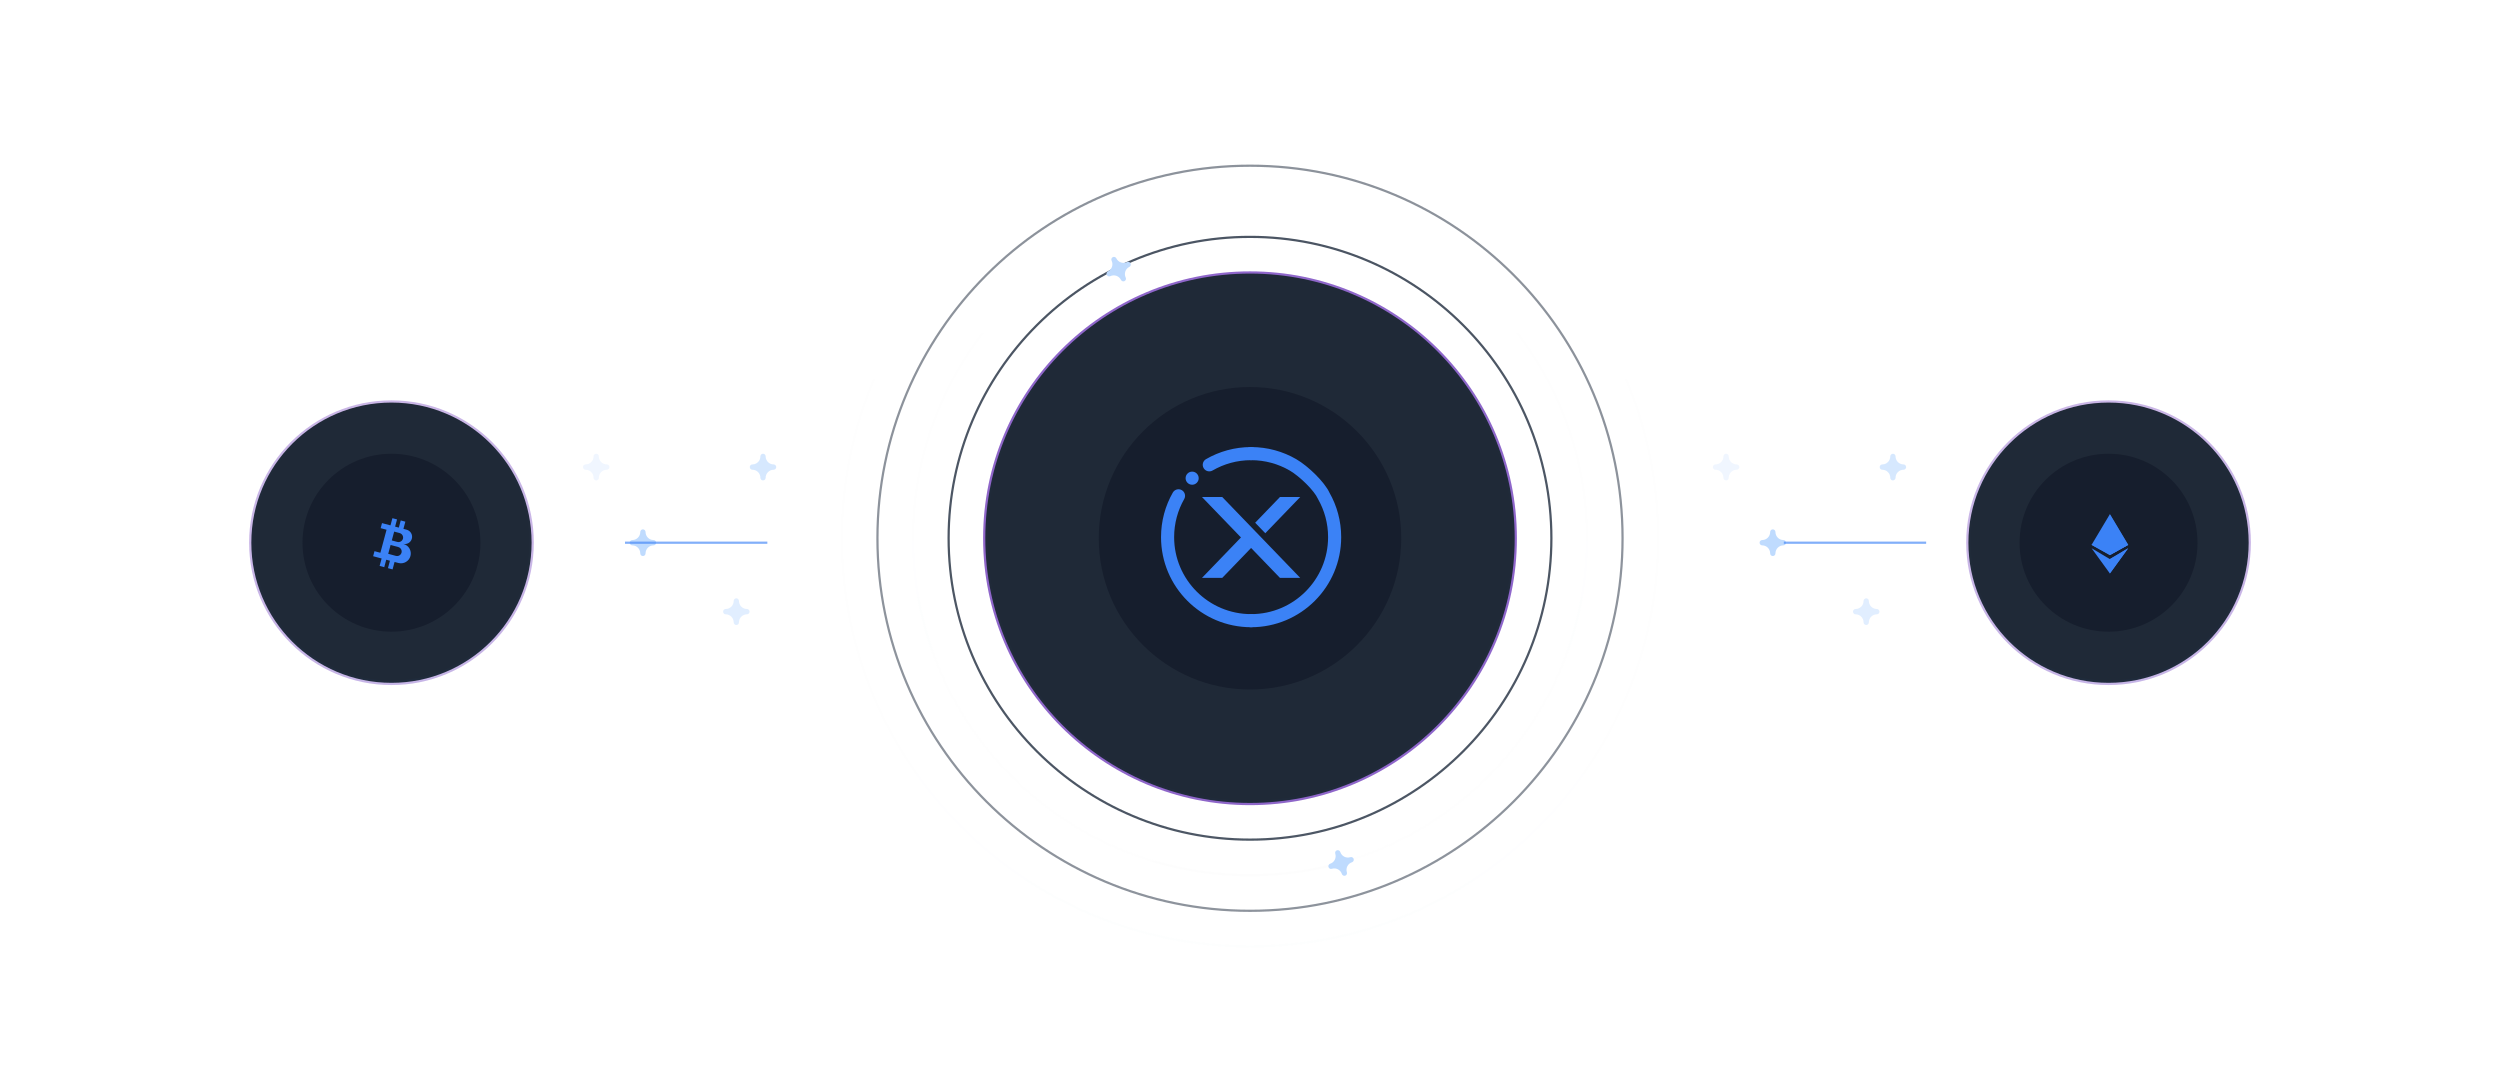 <svg width="1124" height="484" viewBox="0 0 1124 484" fill="none" xmlns="http://www.w3.org/2000/svg">
<g style="mix-blend-mode:overlay" filter="url(#filter0_f_1216_129)">
<path d="M801.81 242.8C799.843 242.8 798.241 241.185 798.241 239.2C798.241 238.538 797.71 238 797.052 238C796.394 238 795.862 238.538 795.862 239.2C795.862 241.185 794.261 242.8 792.293 242.8C791.635 242.8 791.104 243.338 791.104 244C791.104 244.662 791.635 245.2 792.293 245.2C794.261 245.2 795.862 246.815 795.862 248.8C795.862 249.462 796.394 250 797.052 250C797.71 250 798.241 249.462 798.241 248.8C798.241 246.815 799.843 245.2 801.81 245.2C802.468 245.2 803 244.662 803 244C803 243.338 802.468 242.8 801.81 242.8Z" fill="#BFDBFE"/>
</g>
<g style="mix-blend-mode:overlay" filter="url(#filter1_f_1216_129)">
<path d="M843.81 273.8C841.843 273.8 840.241 272.185 840.241 270.2C840.241 269.538 839.71 269 839.052 269C838.394 269 837.862 269.538 837.862 270.2C837.862 272.185 836.261 273.8 834.293 273.8C833.635 273.8 833.104 274.338 833.104 275C833.104 275.662 833.635 276.2 834.293 276.2C836.261 276.2 837.862 277.815 837.862 279.8C837.862 280.462 838.394 281 839.052 281C839.71 281 840.241 280.462 840.241 279.8C840.241 277.815 841.843 276.2 843.81 276.2C844.468 276.2 845 275.662 845 275C845 274.338 844.468 273.8 843.81 273.8Z" fill="#BFDBFE" fill-opacity="0.48"/>
</g>
<g style="mix-blend-mode:overlay" filter="url(#filter2_f_1216_129)">
<path d="M780.81 208.8C778.843 208.8 777.241 207.185 777.241 205.2C777.241 204.538 776.71 204 776.052 204C775.394 204 774.862 204.538 774.862 205.2C774.862 207.185 773.261 208.8 771.293 208.8C770.635 208.8 770.104 209.338 770.104 210C770.104 210.662 770.635 211.2 771.293 211.2C773.261 211.2 774.862 212.815 774.862 214.8C774.862 215.462 775.394 216 776.052 216C776.71 216 777.241 215.462 777.241 214.8C777.241 212.815 778.843 211.2 780.81 211.2C781.468 211.2 782 210.662 782 210C782 209.338 781.468 208.8 780.81 208.8Z" fill="#BFDBFE" fill-opacity="0.24"/>
</g>
<g style="mix-blend-mode:overlay" opacity="0.64" filter="url(#filter3_f_1216_129)">
<path d="M855.81 208.8C853.843 208.8 852.241 207.185 852.241 205.2C852.241 204.538 851.71 204 851.052 204C850.394 204 849.862 204.538 849.862 205.2C849.862 207.185 848.261 208.8 846.293 208.8C845.635 208.8 845.104 209.338 845.104 210C845.104 210.662 845.635 211.2 846.293 211.2C848.261 211.2 849.862 212.815 849.862 214.8C849.862 215.462 850.394 216 851.052 216C851.71 216 852.241 215.462 852.241 214.8C852.241 212.815 853.843 211.2 855.81 211.2C856.468 211.2 857 210.662 857 210C857 209.338 856.468 208.8 855.81 208.8Z" fill="#BFDBFE"/>
</g>
<g filter="url(#filter4_f_1216_129)">
<path d="M802 244H866" stroke="url(#paint0_linear_1216_129)"/>
</g>
<g style="mix-blend-mode:overlay" filter="url(#filter5_f_1216_129)">
<path d="M293.81 242.8C291.843 242.8 290.241 241.185 290.241 239.2C290.241 238.538 289.71 238 289.052 238C288.394 238 287.862 238.538 287.862 239.2C287.862 241.185 286.261 242.8 284.293 242.8C283.635 242.8 283.104 243.338 283.104 244C283.104 244.662 283.635 245.2 284.293 245.2C286.261 245.2 287.862 246.815 287.862 248.8C287.862 249.462 288.394 250 289.052 250C289.71 250 290.241 249.462 290.241 248.8C290.241 246.815 291.843 245.2 293.81 245.2C294.468 245.2 295 244.662 295 244C295 243.338 294.468 242.8 293.81 242.8Z" fill="#BFDBFE"/>
</g>
<g style="mix-blend-mode:overlay" filter="url(#filter6_f_1216_129)">
<path d="M335.81 273.8C333.843 273.8 332.241 272.185 332.241 270.2C332.241 269.538 331.71 269 331.052 269C330.394 269 329.862 269.538 329.862 270.2C329.862 272.185 328.261 273.8 326.293 273.8C325.635 273.8 325.104 274.338 325.104 275C325.104 275.662 325.635 276.2 326.293 276.2C328.261 276.2 329.862 277.815 329.862 279.8C329.862 280.462 330.394 281 331.052 281C331.71 281 332.241 280.462 332.241 279.8C332.241 277.815 333.843 276.2 335.81 276.2C336.468 276.2 337 275.662 337 275C337 274.338 336.468 273.8 335.81 273.8Z" fill="#BFDBFE" fill-opacity="0.48"/>
</g>
<g style="mix-blend-mode:overlay" filter="url(#filter7_f_1216_129)">
<path d="M272.81 208.8C270.843 208.8 269.241 207.185 269.241 205.2C269.241 204.538 268.71 204 268.052 204C267.394 204 266.862 204.538 266.862 205.2C266.862 207.185 265.261 208.8 263.293 208.8C262.635 208.8 262.104 209.338 262.104 210C262.104 210.662 262.635 211.2 263.293 211.2C265.261 211.2 266.862 212.815 266.862 214.8C266.862 215.462 267.394 216 268.052 216C268.71 216 269.241 215.462 269.241 214.8C269.241 212.815 270.843 211.2 272.81 211.2C273.468 211.2 274 210.662 274 210C274 209.338 273.468 208.8 272.81 208.8Z" fill="#BFDBFE" fill-opacity="0.24"/>
</g>
<g style="mix-blend-mode:overlay" opacity="0.64" filter="url(#filter8_f_1216_129)">
<path d="M347.81 208.8C345.843 208.8 344.241 207.185 344.241 205.2C344.241 204.538 343.71 204 343.052 204C342.394 204 341.862 204.538 341.862 205.2C341.862 207.185 340.261 208.8 338.293 208.8C337.635 208.8 337.104 209.338 337.104 210C337.104 210.662 337.635 211.2 338.293 211.2C340.261 211.2 341.862 212.815 341.862 214.8C341.862 215.462 342.394 216 343.052 216C343.71 216 344.241 215.462 344.241 214.8C344.241 212.815 345.843 211.2 347.81 211.2C348.468 211.2 349 210.662 349 210C349 209.338 348.468 208.8 347.81 208.8Z" fill="#BFDBFE"/>
</g>
<g filter="url(#filter9_f_1216_129)">
<path d="M281 244H345" stroke="url(#paint1_linear_1216_129)"/>
</g>
<g filter="url(#filter10_f_1216_129)">
<path d="M682 242C682 175.726 628.274 122 562 122C495.726 122 442 175.726 442 242C442 308.274 495.726 362 562 362C628.274 362 682 308.274 682 242Z" fill="url(#paint2_linear_1216_129)"/>
</g>
<path d="M697.5 242C697.5 167.165 636.835 106.5 562 106.5C487.165 106.5 426.5 167.165 426.5 242C426.5 316.835 487.165 377.5 562 377.5C636.835 377.5 697.5 316.835 697.5 242Z" stroke="url(#paint3_linear_1216_129)"/>
<path d="M729.5 242C729.5 149.492 654.508 74.5 562 74.5C469.492 74.5 394.5 149.492 394.5 242C394.5 334.508 469.492 409.5 562 409.5C654.508 409.5 729.5 334.508 729.5 242Z" stroke="url(#paint4_linear_1216_129)"/>
<path d="M713.5 242C713.5 158.329 645.671 90.5 562 90.5C478.329 90.5 410.5 158.329 410.5 242C410.5 325.671 478.329 393.5 562 393.5C645.671 393.5 713.5 325.671 713.5 242Z" stroke="url(#paint5_linear_1216_129)"/>
<path d="M745.5 242C745.5 140.656 663.344 58.5 562 58.5C460.656 58.5 378.5 140.656 378.5 242C378.5 343.344 460.656 425.5 562 425.5C663.344 425.5 745.5 343.344 745.5 242Z" stroke="url(#paint6_linear_1216_129)"/>
<path d="M681 242C681 176.278 627.722 123 562 123C496.278 123 443 176.278 443 242C443 307.722 496.278 361 562 361C627.722 361 681 307.722 681 242Z" fill="#1F2937" stroke="url(#paint7_linear_1216_129)" stroke-width="2"/>
<path d="M630 242C630 204.445 599.555 174 562 174C524.445 174 494 204.445 494 242C494 279.555 524.445 310 562 310C599.555 310 630 279.555 630 242Z" fill="url(#paint8_linear_1216_129)"/>
<g filter="url(#filter11_f_1216_129)">
<path d="M607.103 385.388C605.231 385.996 603.209 384.955 602.596 383.067C602.391 382.437 601.719 382.09 601.094 382.294C600.468 382.497 600.128 383.173 600.333 383.803C600.946 385.69 599.923 387.721 598.051 388.329C597.426 388.533 597.086 389.208 597.291 389.838C597.495 390.468 598.167 390.815 598.793 390.612C600.664 390.004 602.686 391.045 603.3 392.933C603.504 393.563 604.176 393.91 604.802 393.706C605.428 393.503 605.767 392.827 605.562 392.198C604.949 390.31 605.973 388.279 607.844 387.671C608.47 387.468 608.81 386.792 608.605 386.162C608.4 385.532 607.728 385.185 607.103 385.388Z" fill="#BFDBFE"/>
</g>
<g filter="url(#filter12_f_1216_129)">
<path d="M506.699 117.835C504.931 118.698 502.783 117.948 501.913 116.164C501.623 115.569 500.909 115.319 500.318 115.607C499.727 115.896 499.484 116.612 499.775 117.207C500.645 118.991 499.914 121.145 498.145 122.008C497.554 122.296 497.312 123.012 497.602 123.608C497.892 124.203 498.606 124.453 499.197 124.165C500.966 123.302 503.113 124.052 503.983 125.836C504.273 126.431 504.987 126.681 505.578 126.393C506.17 126.104 506.412 125.388 506.122 124.793C505.252 123.009 505.983 120.855 507.751 119.993C508.343 119.704 508.585 118.988 508.294 118.393C508.004 117.797 507.29 117.547 506.699 117.835Z" fill="#BFDBFE"/>
</g>
<g filter="url(#filter13_f_1216_129)">
<path d="M1012 244C1012 208.654 983.346 180 948 180C912.654 180 884 208.654 884 244C884 279.346 912.654 308 948 308C983.346 308 1012 279.346 1012 244Z" fill="url(#paint9_linear_1216_129)" fill-opacity="0.48"/>
</g>
<path d="M1011 244C1011 209.206 982.794 181 948 181C913.206 181 885 209.206 885 244C885 278.794 913.206 307 948 307C982.794 307 1011 278.794 1011 244Z" fill="#1F2937" stroke="url(#paint10_linear_1216_129)" stroke-width="2"/>
<path d="M988 244C988 221.909 970.091 204 948 204C925.909 204 908 221.909 908 244C908 266.091 925.909 284 948 284C970.091 284 988 266.091 988 244Z" fill="url(#paint11_linear_1216_129)"/>
<g filter="url(#filter14_f_1216_129)">
<path d="M240 244C240 208.654 211.346 180 176 180C140.654 180 112 208.654 112 244C112 279.346 140.654 308 176 308C211.346 308 240 279.346 240 244Z" fill="url(#paint12_linear_1216_129)" fill-opacity="0.48"/>
</g>
<path d="M239 244C239 209.206 210.794 181 176 181C141.206 181 113 209.206 113 244C113 278.794 141.206 307 176 307C210.794 307 239 278.794 239 244Z" fill="#1F2937" stroke="url(#paint13_linear_1216_129)" stroke-width="2"/>
<path d="M216 244C216 221.909 198.091 204 176 204C153.909 204 136 221.909 136 244C136 266.091 153.909 284 176 284C198.091 284 216 266.091 216 244Z" fill="url(#paint14_linear_1216_129)"/>
<path d="M549.518 223.459H540.409L557.94 241.638L540.409 259.817H549.518L562.494 246.361L575.471 259.817H584.58L549.518 223.459Z" fill="#3B82F6"/>
<path d="M584.58 223.459H575.472L564.324 235.019L568.878 239.741L584.58 223.459Z" fill="#3B82F6"/>
<path d="M535.99 217.936C537.617 217.936 538.936 216.618 538.936 214.991C538.936 213.364 537.617 212.045 535.99 212.045C534.364 212.045 533.045 213.364 533.045 214.991C533.045 216.618 534.364 217.936 535.99 217.936Z" fill="#3B82F6"/>
<path d="M562.5 282C564.127 282 565.445 280.681 565.445 279.055C565.445 277.428 564.127 276.109 562.5 276.109V282ZM542.221 206.435C540.814 207.251 540.334 209.053 541.15 210.461C541.965 211.868 543.767 212.348 545.175 211.532L542.221 206.435ZM562.5 206.891C564.127 206.891 565.445 205.572 565.445 203.945C565.445 202.319 564.127 201 562.5 201V206.891ZM532.416 224.377C533.223 222.964 532.731 221.165 531.318 220.359C529.905 219.552 528.106 220.044 527.3 221.457L532.416 224.377ZM562.5 276.109C543.386 276.109 527.891 260.614 527.891 241.5H522C522 263.867 540.133 282 562.5 282V276.109ZM545.175 211.532C550.268 208.581 556.182 206.891 562.5 206.891V201C555.117 201 548.187 202.978 542.221 206.435L545.175 211.532ZM527.891 241.5C527.891 235.265 529.537 229.423 532.416 224.377L527.3 221.457C523.926 227.37 522 234.214 522 241.5H527.891Z" fill="#3B82F6"/>
<path d="M562.499 282C560.873 282 559.554 280.681 559.554 279.055C559.554 277.428 560.873 276.109 562.499 276.109V282ZM562.499 206.891C560.873 206.891 559.554 205.572 559.554 203.945C559.554 202.319 560.873 201 562.499 201V206.891ZM595.141 222.917L592.583 224.377L592.512 224.251L592.453 224.12L595.141 222.917ZM562.499 276.109C581.613 276.109 597.108 260.614 597.108 241.5H602.999C602.999 263.867 584.867 282 562.499 282V276.109ZM579.824 211.532C574.732 208.581 568.817 206.891 562.499 206.891V201C569.882 201 576.812 202.978 582.778 206.435L579.824 211.532ZM597.108 241.5C597.108 235.265 595.462 229.423 592.583 224.377L597.7 221.457C601.073 227.37 602.999 234.214 602.999 241.5H597.108ZM592.453 224.12C591.731 222.507 589.826 220.052 587.285 217.52C584.793 215.038 582.008 212.798 579.824 211.532L582.778 206.435C585.54 208.036 588.726 210.641 591.443 213.347C594.11 216.004 596.652 219.082 597.83 221.714L592.453 224.12Z" fill="#3B82F6"/>
<path d="M181.403 244.563L181.202 244.509C182.926 244.94 184.699 243.916 185.163 242.185C185.276 241.768 185.306 241.333 185.25 240.905C185.194 240.477 185.054 240.064 184.838 239.69C184.623 239.316 184.335 238.989 183.992 238.727C183.649 238.464 183.258 238.272 182.84 238.162L181.384 237.771L182.249 234.541L180.173 233.984L179.307 237.215L177.642 236.769L178.509 233.532L176.429 232.975L175.562 236.211L171.75 235.19L171.143 237.454L173.797 238.165L171.022 248.521L168.368 247.81L167.762 250.074L171.574 251.095L170.677 254.442L172.757 255L173.654 251.653L175.319 252.099L174.423 255.445L176.499 256.001L177.396 252.655L179.112 253.115C181.477 253.749 183.91 252.345 184.544 249.979C185.178 247.614 183.769 245.197 181.403 244.563ZM177.219 239.005L178.719 239.407L179.714 239.674C180.118 239.782 180.448 239.994 180.707 240.296C181.162 240.789 181.357 241.505 181.171 242.198C180.986 242.89 180.459 243.414 179.818 243.613C179.443 243.744 179.052 243.763 178.648 243.655L177.653 243.388L176.153 242.986L177.219 239.005ZM178.122 249.944C178.075 249.947 178.046 249.939 178.003 249.928L176.041 249.402L174.542 249L175.608 245.019L177.108 245.421L179.07 245.947C179.113 245.959 179.142 245.966 179.181 245.992C180.208 246.314 180.809 247.418 180.527 248.471C180.244 249.524 179.172 250.179 178.122 249.944Z" fill="#3B82F6"/>
<path d="M956.83 244.969L948.603 249.551L940.376 244.969L940.414 244.9L948.603 231.181L956.784 244.892L956.83 244.969Z" fill="#3B82F6"/>
<path d="M956.82 246.488L956.782 246.542L948.601 257.832L940.412 246.534L940.382 246.488L940.412 246.511L948.601 251.377L956.782 246.511L956.82 246.488Z" fill="#3B82F6"/>
<path d="M956.83 244.968L948.603 249.551L940.376 244.968L940.414 244.899L948.603 241.187L956.784 244.892L956.83 244.968Z" fill="#3B82F6"/>
<path opacity="0.8" d="M956.828 244.969L948.602 249.551V231.181L956.782 244.892L956.828 244.969Z" fill="#3B82F6"/>
<path d="M956.821 246.488L956.782 246.542L948.602 257.832V251.377L956.782 246.511L956.821 246.488Z" fill="#3B82F6"/>
<defs>
<filter id="filter0_f_1216_129" x="783.104" y="230" width="27.896" height="28" filterUnits="userSpaceOnUse" color-interpolation-filters="sRGB">
<feFlood flood-opacity="0" result="BackgroundImageFix"/>
<feBlend mode="normal" in="SourceGraphic" in2="BackgroundImageFix" result="shape"/>
<feGaussianBlur stdDeviation="4" result="effect1_foregroundBlur_1216_129"/>
</filter>
<filter id="filter1_f_1216_129" x="825.104" y="261" width="27.896" height="28" filterUnits="userSpaceOnUse" color-interpolation-filters="sRGB">
<feFlood flood-opacity="0" result="BackgroundImageFix"/>
<feBlend mode="normal" in="SourceGraphic" in2="BackgroundImageFix" result="shape"/>
<feGaussianBlur stdDeviation="4" result="effect1_foregroundBlur_1216_129"/>
</filter>
<filter id="filter2_f_1216_129" x="762.104" y="196" width="27.896" height="28" filterUnits="userSpaceOnUse" color-interpolation-filters="sRGB">
<feFlood flood-opacity="0" result="BackgroundImageFix"/>
<feBlend mode="normal" in="SourceGraphic" in2="BackgroundImageFix" result="shape"/>
<feGaussianBlur stdDeviation="4" result="effect1_foregroundBlur_1216_129"/>
</filter>
<filter id="filter3_f_1216_129" x="837.104" y="196" width="27.896" height="28" filterUnits="userSpaceOnUse" color-interpolation-filters="sRGB">
<feFlood flood-opacity="0" result="BackgroundImageFix"/>
<feBlend mode="normal" in="SourceGraphic" in2="BackgroundImageFix" result="shape"/>
<feGaussianBlur stdDeviation="4" result="effect1_foregroundBlur_1216_129"/>
</filter>
<filter id="filter4_f_1216_129" x="702" y="143.5" width="264" height="201" filterUnits="userSpaceOnUse" color-interpolation-filters="sRGB">
<feFlood flood-opacity="0" result="BackgroundImageFix"/>
<feBlend mode="normal" in="SourceGraphic" in2="BackgroundImageFix" result="shape"/>
<feGaussianBlur stdDeviation="50" result="effect1_foregroundBlur_1216_129"/>
</filter>
<filter id="filter5_f_1216_129" x="275.104" y="230" width="27.896" height="28" filterUnits="userSpaceOnUse" color-interpolation-filters="sRGB">
<feFlood flood-opacity="0" result="BackgroundImageFix"/>
<feBlend mode="normal" in="SourceGraphic" in2="BackgroundImageFix" result="shape"/>
<feGaussianBlur stdDeviation="4" result="effect1_foregroundBlur_1216_129"/>
</filter>
<filter id="filter6_f_1216_129" x="317.104" y="261" width="27.896" height="28" filterUnits="userSpaceOnUse" color-interpolation-filters="sRGB">
<feFlood flood-opacity="0" result="BackgroundImageFix"/>
<feBlend mode="normal" in="SourceGraphic" in2="BackgroundImageFix" result="shape"/>
<feGaussianBlur stdDeviation="4" result="effect1_foregroundBlur_1216_129"/>
</filter>
<filter id="filter7_f_1216_129" x="254.104" y="196" width="27.896" height="28" filterUnits="userSpaceOnUse" color-interpolation-filters="sRGB">
<feFlood flood-opacity="0" result="BackgroundImageFix"/>
<feBlend mode="normal" in="SourceGraphic" in2="BackgroundImageFix" result="shape"/>
<feGaussianBlur stdDeviation="4" result="effect1_foregroundBlur_1216_129"/>
</filter>
<filter id="filter8_f_1216_129" x="329.104" y="196" width="27.896" height="28" filterUnits="userSpaceOnUse" color-interpolation-filters="sRGB">
<feFlood flood-opacity="0" result="BackgroundImageFix"/>
<feBlend mode="normal" in="SourceGraphic" in2="BackgroundImageFix" result="shape"/>
<feGaussianBlur stdDeviation="4" result="effect1_foregroundBlur_1216_129"/>
</filter>
<filter id="filter9_f_1216_129" x="181" y="143.5" width="264" height="201" filterUnits="userSpaceOnUse" color-interpolation-filters="sRGB">
<feFlood flood-opacity="0" result="BackgroundImageFix"/>
<feBlend mode="normal" in="SourceGraphic" in2="BackgroundImageFix" result="shape"/>
<feGaussianBlur stdDeviation="50" result="effect1_foregroundBlur_1216_129"/>
</filter>
<filter id="filter10_f_1216_129" x="342" y="22" width="440" height="440" filterUnits="userSpaceOnUse" color-interpolation-filters="sRGB">
<feFlood flood-opacity="0" result="BackgroundImageFix"/>
<feBlend mode="normal" in="SourceGraphic" in2="BackgroundImageFix" result="shape"/>
<feGaussianBlur stdDeviation="50" result="effect1_foregroundBlur_1216_129"/>
</filter>
<filter id="filter11_f_1216_129" x="593.231" y="378.236" width="19.433" height="19.529" filterUnits="userSpaceOnUse" color-interpolation-filters="sRGB">
<feFlood flood-opacity="0" result="BackgroundImageFix"/>
<feBlend mode="normal" in="SourceGraphic" in2="BackgroundImageFix" result="shape"/>
<feGaussianBlur stdDeviation="2" result="effect1_foregroundBlur_1216_129"/>
</filter>
<filter id="filter12_f_1216_129" x="493.479" y="111.488" width="18.938" height="19.025" filterUnits="userSpaceOnUse" color-interpolation-filters="sRGB">
<feFlood flood-opacity="0" result="BackgroundImageFix"/>
<feBlend mode="normal" in="SourceGraphic" in2="BackgroundImageFix" result="shape"/>
<feGaussianBlur stdDeviation="2" result="effect1_foregroundBlur_1216_129"/>
</filter>
<filter id="filter13_f_1216_129" x="834" y="130" width="228" height="228" filterUnits="userSpaceOnUse" color-interpolation-filters="sRGB">
<feFlood flood-opacity="0" result="BackgroundImageFix"/>
<feBlend mode="normal" in="SourceGraphic" in2="BackgroundImageFix" result="shape"/>
<feGaussianBlur stdDeviation="25" result="effect1_foregroundBlur_1216_129"/>
</filter>
<filter id="filter14_f_1216_129" x="62" y="130" width="228" height="228" filterUnits="userSpaceOnUse" color-interpolation-filters="sRGB">
<feFlood flood-opacity="0" result="BackgroundImageFix"/>
<feBlend mode="normal" in="SourceGraphic" in2="BackgroundImageFix" result="shape"/>
<feGaussianBlur stdDeviation="25" result="effect1_foregroundBlur_1216_129"/>
</filter>
<linearGradient id="paint0_linear_1216_129" x1="nan" y1="nan" x2="nan" y2="nan" gradientUnits="userSpaceOnUse">
<stop stop-color="#3B82F6" stop-opacity="0.64"/>
<stop offset="1" stop-color="#F9FAFB" stop-opacity="0"/>
</linearGradient>
<linearGradient id="paint1_linear_1216_129" x1="nan" y1="nan" x2="nan" y2="nan" gradientUnits="userSpaceOnUse">
<stop stop-color="#3B82F6" stop-opacity="0.64"/>
<stop offset="1" stop-color="#F9FAFB" stop-opacity="0"/>
</linearGradient>
<linearGradient id="paint2_linear_1216_129" x1="1126.94" y1="24122" x2="23422.7" y2="890.182" gradientUnits="userSpaceOnUse">
<stop stop-color="#EC4899"/>
<stop offset="1" stop-color="#3B82F6"/>
</linearGradient>
<linearGradient id="paint3_linear_1216_129" x1="13976.5" y1="106.5" x2="13976.5" y2="27206.5" gradientUnits="userSpaceOnUse">
<stop stop-color="#4B5563"/>
<stop offset="1" stop-color="#4B5563" stop-opacity="0"/>
</linearGradient>
<linearGradient id="paint4_linear_1216_129" x1="17144.5" y1="74.5" x2="17144.5" y2="33574.5" gradientUnits="userSpaceOnUse">
<stop stop-color="#4B5563" stop-opacity="0.64"/>
<stop offset="1" stop-color="#4B5563" stop-opacity="0"/>
</linearGradient>
<linearGradient id="paint5_linear_1216_129" x1="15560.5" y1="30390.5" x2="15560.5" y2="90.5" gradientUnits="userSpaceOnUse">
<stop stop-color="#4B5563"/>
<stop offset="1" stop-color="#4B5563" stop-opacity="0"/>
</linearGradient>
<linearGradient id="paint6_linear_1216_129" x1="18728.5" y1="36758.5" x2="18728.5" y2="58.5" gradientUnits="userSpaceOnUse">
<stop stop-color="#4B5563" stop-opacity="0.64"/>
<stop offset="1" stop-color="#4B5563" stop-opacity="0"/>
</linearGradient>
<linearGradient id="paint7_linear_1216_129" x1="12343" y1="123" x2="12343" y2="23923" gradientUnits="userSpaceOnUse">
<stop stop-color="#3B82F6" stop-opacity="0"/>
<stop offset="0.559" stop-color="#3B82F6"/>
<stop offset="1" stop-color="#3B82F6" stop-opacity="0"/>
</linearGradient>
<linearGradient id="paint8_linear_1216_129" x1="6636" y1="355.27" x2="6636" y2="13774" gradientUnits="userSpaceOnUse">
<stop stop-color="#111827" stop-opacity="0.64"/>
<stop offset="1" stop-color="#111827" stop-opacity="0"/>
</linearGradient>
<linearGradient id="paint9_linear_1216_129" x1="1249.3" y1="12980" x2="13140.4" y2="589.697" gradientUnits="userSpaceOnUse">
<stop stop-color="#EC4899"/>
<stop offset="1" stop-color="#3B82F6"/>
</linearGradient>
<linearGradient id="paint10_linear_1216_129" x1="7185" y1="12781" x2="7185" y2="181" gradientUnits="userSpaceOnUse">
<stop stop-color="#3B82F6" stop-opacity="0"/>
<stop offset="0.559" stop-color="#3B82F6"/>
<stop offset="1" stop-color="#3B82F6" stop-opacity="0"/>
</linearGradient>
<linearGradient id="paint11_linear_1216_129" x1="4520.94" y1="310.63" x2="4520.94" y2="8204" gradientUnits="userSpaceOnUse">
<stop stop-color="#111827" stop-opacity="0.64"/>
<stop offset="1" stop-color="#111827" stop-opacity="0"/>
</linearGradient>
<linearGradient id="paint12_linear_1216_129" x1="477.303" y1="12980" x2="12368.4" y2="589.697" gradientUnits="userSpaceOnUse">
<stop stop-color="#EC4899"/>
<stop offset="1" stop-color="#3B82F6"/>
</linearGradient>
<linearGradient id="paint13_linear_1216_129" x1="6413" y1="12781" x2="6413" y2="181" gradientUnits="userSpaceOnUse">
<stop stop-color="#3B82F6" stop-opacity="0"/>
<stop offset="0.559" stop-color="#3B82F6"/>
<stop offset="1" stop-color="#3B82F6" stop-opacity="0"/>
</linearGradient>
<linearGradient id="paint14_linear_1216_129" x1="3748.94" y1="310.63" x2="3748.94" y2="8204" gradientUnits="userSpaceOnUse">
<stop stop-color="#111827" stop-opacity="0.64"/>
<stop offset="1" stop-color="#111827" stop-opacity="0"/>
</linearGradient>
</defs>
</svg>

